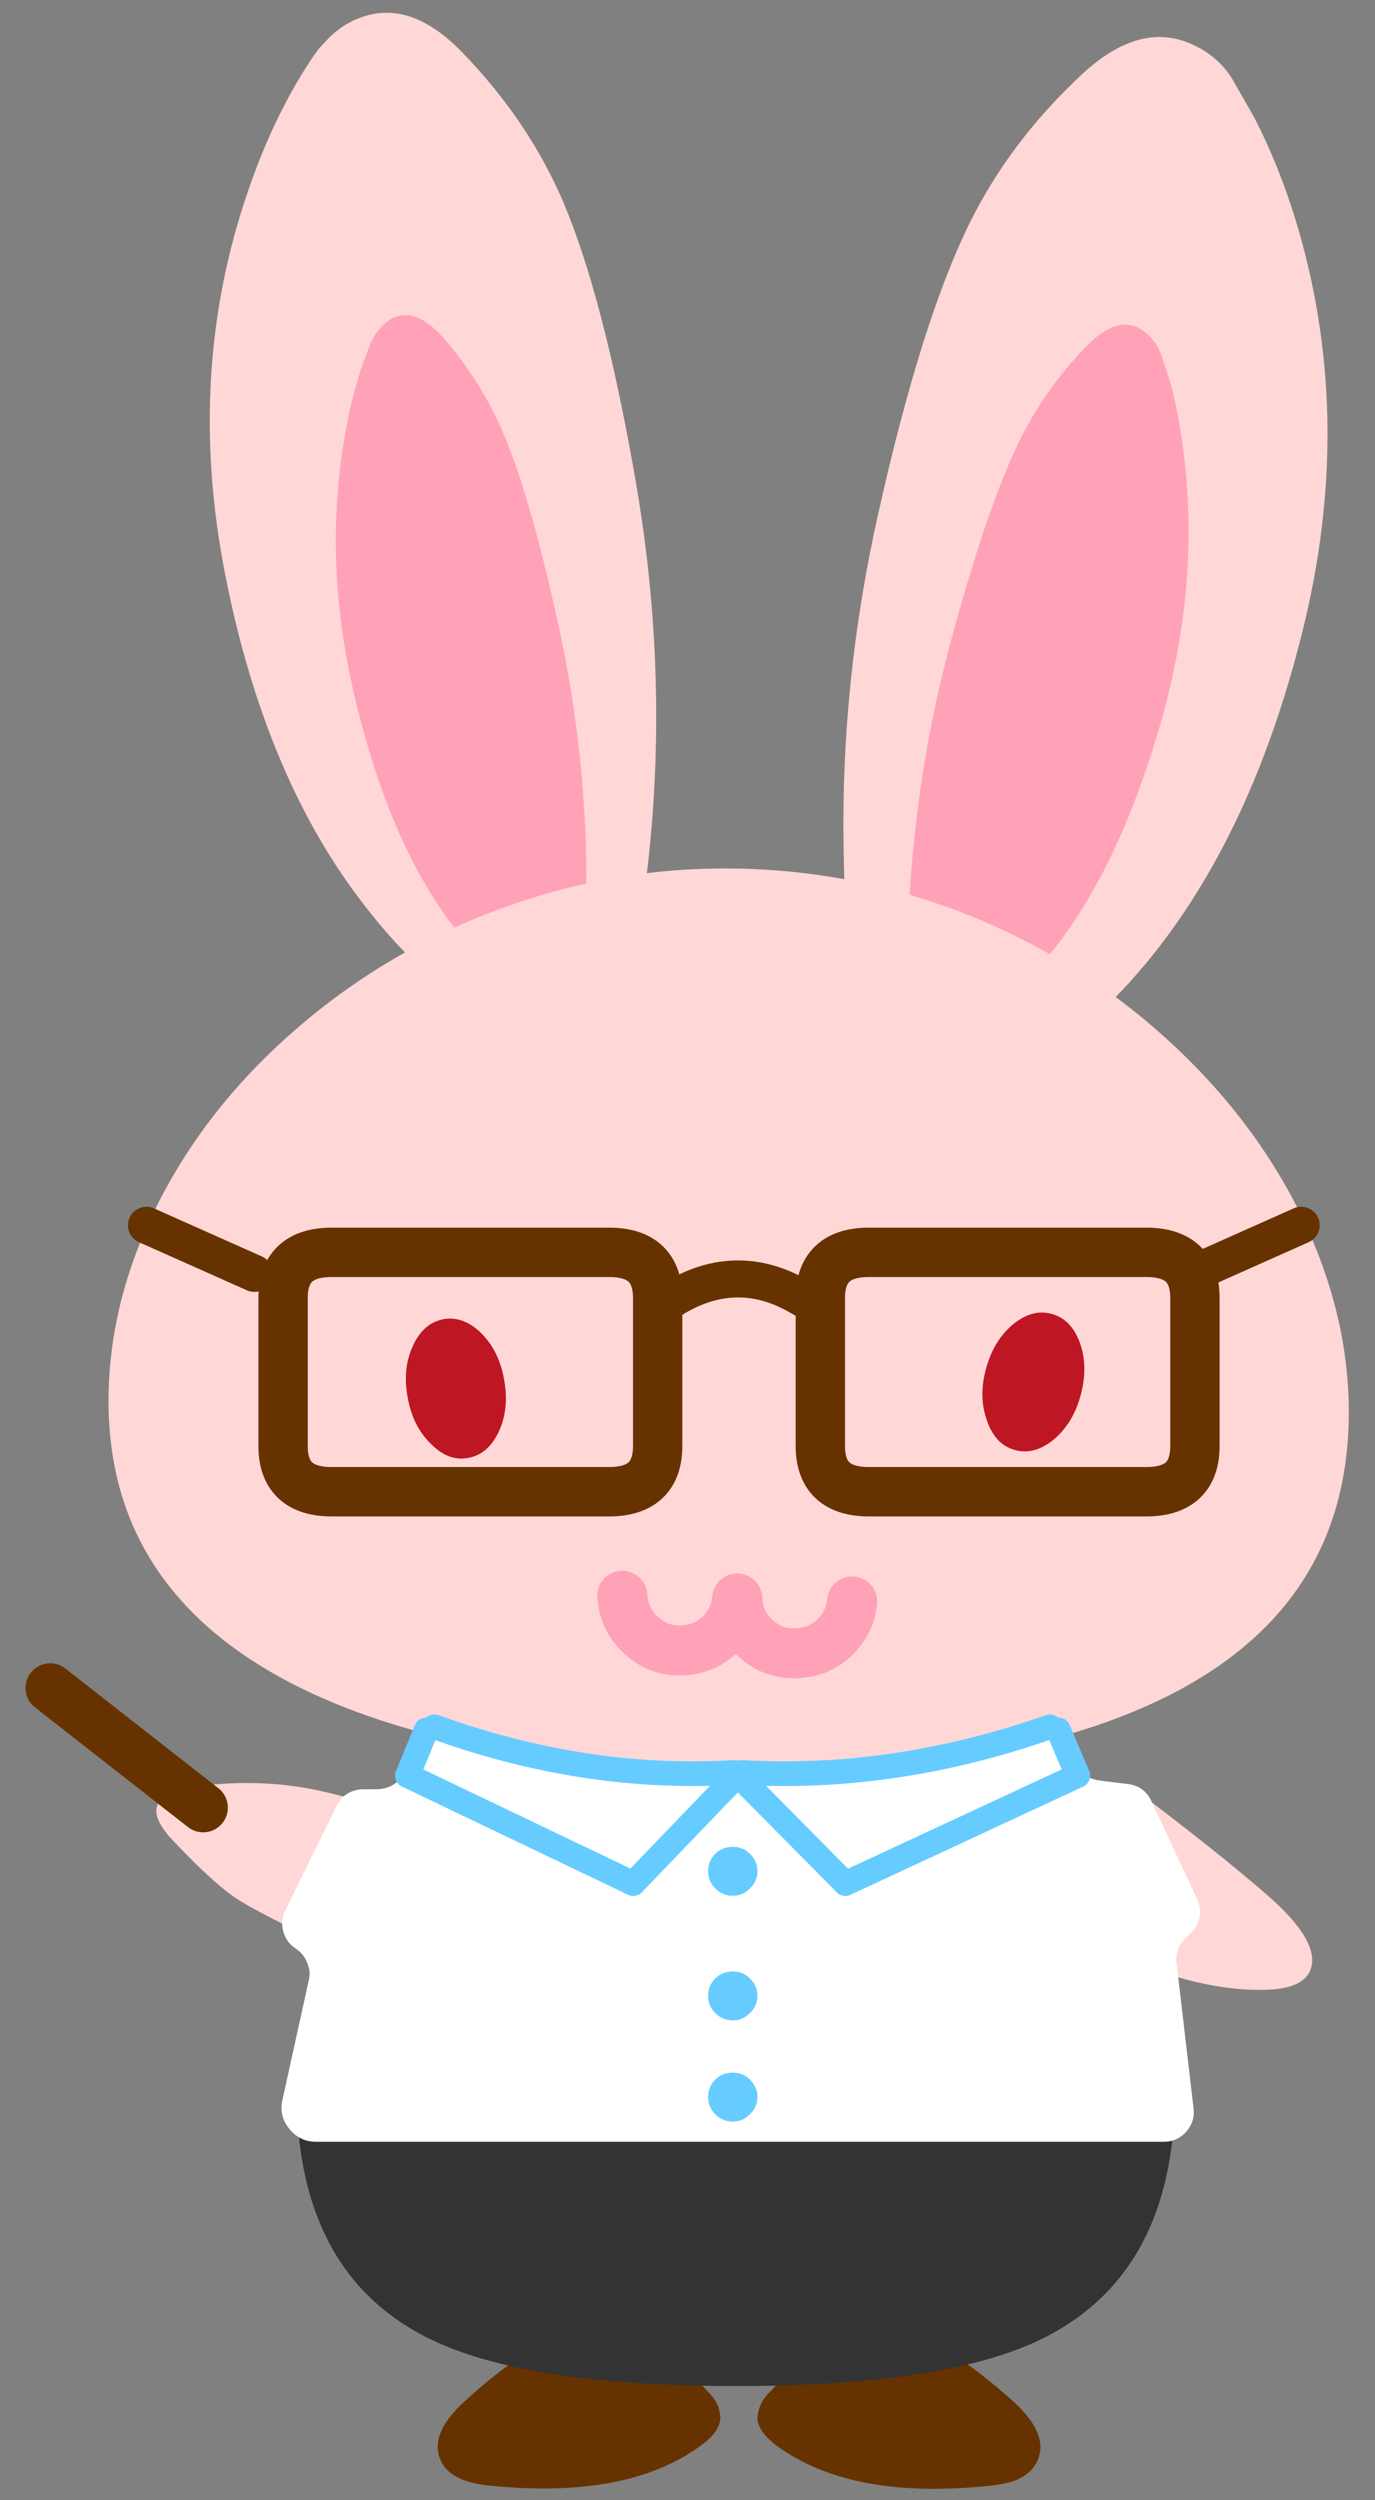 
<svg xmlns="http://www.w3.org/2000/svg" version="1.1" xmlns:xlink="http://www.w3.org/1999/xlink" preserveAspectRatio="none" x="0px" y="0px" width="110px" height="200px" viewBox="0 0 110 200">
<rect x="0" y="0" width="110" height="200" fill="#808080" stroke="none"/>
<defs>
<g id="_____0_Layer1_0_FILL">
<path fill="#663300" stroke="none" d="
M 427.85 423.8
Q 418.85 415.7 413.55 415.6 410.15 415.55 405.95 417.8 402.25 419.85 399.7 422.65 398.4 423.85 398.25 425.65 398.3 427.2 400.45 428.85 408.9 435.05 424.45 433.55 426.8 433.35 428.1 432.85 430 432.05 430.65 430.45 431.85 427.45 427.85 423.8 Z"/>
</g>

<g id="_____0_Layer1_1_FILL">
<path fill="#663300" stroke="none" d="
M 338.9 417.7
Q 333.45 417.8 324.6 425.9 320.6 429.55 321.8 432.55 322.85 435.25 327.95 435.65 343.55 437.15 351.95 430.95 354.15 429.35 354.15 427.75 354.1 426.05 352.7 424.75 350.2 421.95 346.45 419.9 342.3 417.65 338.9 417.7 Z"/>
</g>

<g id="_____0_Layer1_2_FILL">
<path fill="#333333" stroke="none" d="
M 388.35 326.4
Q 379.7 318.9 374.6 318.9 369.5 318.9 360.85 326.4 352.4 333.75 344.1 345.2 335.2 357.35 329.9 369.65 323.9 383.4 323.9 394.1 323.9 414.75 338.75 422.4 349.8 428.1 374.6 428.1 399.4 428.1 410.45 422.4 425.3 414.75 425.3 394.1 425.3 383.4 419.3 369.6 414 357.35 405.15 345.2 396.8 333.75 388.35 326.4 Z"/>
</g>

<g id="_____0_Layer1_3_FILL">
<path fill="#FFD7D7" stroke="none" d="
M 330.3 378.65
L 340.2 363
Q 334.697 361.347 327.55 359.6 320.402 357.84 312.55 358.85 304.697 359.879 309.55 365.05 314.451 370.259 317.3 372.05 320.196 373.845 330.3 378.65 Z"/>
</g>

<g id="_____0_Layer1_4_FILL">
<path fill="#FFD7D7" stroke="none" d="
M 411.65 360.2
L 413.7 377.9
Q 421.069 376.57 427.55 373.6 434.043 370.615 437.9 366.8 441.793 363.047 439.9 360.6 438.013 358.201 430.95 358.5 423.895 358.798 411.65 360.2 Z"/>
</g>

<g id="_____0_Layer1_5_FILL">
<path fill="#FFFFFF" stroke="none" d="
M 325.1 379.2
Q 325.55 380.2 325.3 381.25
L 322.25 395.1
Q 321.85 396.95 323.05 398.4 324.25 399.9 326.15 399.9
L 424 399.9
Q 425.55 399.9 426.6 398.75 427.65 397.55 427.45 396
L 425.5 379.35
Q 425.25 377.7 426.5 376.45
L 427.15 375.8
Q 427.95 375 428.15 373.95 428.35 372.85 427.85 371.85
L 422.6 360.6
Q 421.8 358.85 419.9 358.6
L 416.65 358.2
Q 414.65 357.95 413.9 356.15
L 412.9 353.8
Q 412.4 352.55 411.15 352 409.95 351.45 408.65 351.85 399.7 354.55 392.3 356.4 386.05 357.95 372.05 357.2 371.1 357.1 356.2 355.85 353.1 355.55 344.2 350.6 342.95 349.9 341.6 350.25 340.25 350.6 339.5 351.8
L 336.25 357.4
Q 335.3 359.1 333.25 359.2
L 331.55 359.2
Q 329.4 359.3 328.5 361.15
L 322.6 373.15
Q 322 374.3 322.35 375.6 322.7 376.9 323.8 377.6 324.7 378.2 325.1 379.2 Z"/>
</g>

<g id="_____0_Layer0_0_FILL">
<path fill="#FFD7D7" stroke="none" d="
M 350.2 135.6
Q 345.25 124.1 335.9 114.5 328.6 107 321.5 109.75 319.25 110.6 317.35 112.4
L 315.85 114
Q 314.45 115.8 312.5 119.15 308.6 125.95 305.85 134 296.95 159.7 302.6 188.3 308.25 217 322.35 235 329.4 244.1 335.9 247.85
L 360.7 238.25
Q 362.2 231.55 362.95 220.3 364.4 197.8 360.45 175.05 355.95 149.1 350.2 135.6 Z"/>
</g>

<g id="_____0_Layer0_1_FILL">
<path fill="#FFD7D7" stroke="none" d="
M 453.85 139.5
Q 451.35 130.95 447.6 123.7
L 444.4 118.1
Q 442.35 115 438.75 113.4 431.45 110.2 423.45 117.6 413.15 127.15 407.4 138.9 400.65 152.7 394.65 179.55 389.35 203.1 389.75 226.7 389.9 238.5 391.15 245.55
L 416.55 256.85
Q 416.8 256.7 421.2 253.8 426.5 249.85 431.4 244.15 447 226.05 454.4 196.35 461.8 166.8 453.85 139.5 Z"/>
</g>

<g id="_____0_Layer0_2_FILL">
<path fill="#FFA2B7" stroke="none" d="
M 414.45 169.55
Q 410.1 178.5 405.25 196.2 400.95 211.75 399.5 227.6 398.8 235.55 398.9 240.35
L 410.9 249.05
Q 411.05 248.95 413.45 247.2 416.35 244.8 419.25 241.2 428.35 229.75 434.15 210.15 439.95 190.6 437.8 172 437.15 166.15 435.8 161.1
L 434.55 157.25
Q 433.75 155.1 432 153.85 428.55 151.35 424 156 418.15 162 414.45 169.55 Z"/>
</g>

<g id="_____0_Layer0_3_FILL">
<path fill="#FFA2B7" stroke="none" d="
M 349.3 194.15
Q 345.5 177 341.75 168.2 338.55 160.75 333.25 154.75 329.15 150.15 325.7 152.35 324.65 153.05 323.75 154.35
L 323.1 155.5 321.75 159.15
Q 320.2 163.9 319.3 169.45 316.4 187.2 321 206.1 325.6 225.1 333.75 236.45 337.9 242.2 341.4 244.35
L 353.3 236.6
Q 353.65 232 353.35 224.4 352.7 209.2 349.3 194.15 Z"/>
</g>

<g id="_____0_Layer0_4_FILL">
<path fill="#FFD7D7" stroke="none" d="
M 436.65 254.9
Q 424.65 243.55 409.3 237 393.05 230.1 375.45 229.65 357.85 229.2 341.25 235.35 325.6 241.1 313.05 251.85 300.75 262.35 293.7 275.7 286.5 289.3 286.15 303.35 285.5 330.1 310.65 343.8 332.65 355.75 372.05 356.75 411.5 357.75 434.25 346.85 460.3 334.4 460.95 307.65 461.3 293.65 454.8 279.65 448.4 266 436.65 254.9 Z"/>
</g>

<g id="_____0_Layer0_6_FILL">
<path fill="#BE1622" stroke="none" d="
M 338.7 295.15
Q 336.15 292.65 333.35 293.15 330.5 293.7 329.05 296.9 327.55 300.1 328.3 304.15 329 308.2 331.55 310.7 334.05 313.25 336.85 312.7 339.65 312.2 341.15 309 342.65 305.75 341.9 301.7 341.2 297.65 338.7 295.15 Z"/>
</g>

<g id="_____0_Layer0_7_FILL">
<path fill="#BE1622" stroke="none" d="
M 423.05 296.45
Q 421.8 293.1 419.05 292.4 416.3 291.65 413.55 293.95 410.85 296.25 409.8 300.25 408.75 304.2 410 307.55 411.2 310.9 413.95 311.6 416.7 312.35 419.45 310.05 422.15 307.75 423.2 303.75 424.25 299.75 423.05 296.45 Z"/>
</g>

<g id="_____0_Layer1_7_FILL">
<path fill="#66CCFF" stroke="none" d="
M -28.7 171.8
Q -28.7 170.55 -29.65 169.6 -30.55 168.7 -31.85 168.7 -33.15 168.7 -34.1 169.6 -35 170.55 -35 171.8 -35 173.1 -34.1 174 -33.15 174.95 -31.85 174.95 -30.55 174.95 -29.65 174 -28.7 173.1 -28.7 171.8 Z"/>
</g>

<g id="_____0_Layer1_10_FILL">
<path fill="#66CCFF" stroke="none" d="
M -28.7 171.8
Q -28.7 170.55 -29.65 169.6 -30.55 168.7 -31.85 168.7 -33.15 168.7 -34.1 169.6 -35 170.55 -35 171.8 -35 173.1 -34.1 174 -33.15 174.95 -31.85 174.95 -30.55 174.95 -29.65 174 -28.7 173.1 -28.7 171.8 Z"/>
</g>

<g id="_____0_Layer1_11_FILL">
<path fill="#66CCFF" stroke="none" d="
M -28.7 171.8
Q -28.7 170.55 -29.65 169.6 -30.55 168.7 -31.85 168.7 -33.15 168.7 -34.1 169.6 -35 170.55 -35 171.8 -35 173.1 -34.1 174 -33.15 174.95 -31.85 174.95 -30.55 174.95 -29.65 174 -28.7 173.1 -28.7 171.8 Z"/>
</g>

<path id="_____0_Layer0_5_MEMBER_0_1_STROKES" stroke="#FFA2B7" stroke-width="4.05" stroke-linejoin="round" stroke-linecap="round" fill="none" d="
M 47.734 119.298
Q 47.821 121.224 49.258 122.546 50.695 123.839 52.621 123.724 54.374 123.638 55.61 122.46 56.875 121.252 57.047 119.528"/>

<path id="_____0_Layer0_5_MEMBER_1_1_STROKES" stroke="#FFA2B7" stroke-width="4.05" stroke-linejoin="round" stroke-linecap="round" fill="none" d="
M 38.421 119.068
Q 38.536 120.994 39.974 122.287 41.411 123.609 43.337 123.494 45.061 123.408 46.326 122.23 47.562 121.023 47.734 119.298"/>

<path id="_____0_Layer1_8_MEMBER_0_1_STROKES" stroke="#66CCFF" stroke-width="2" stroke-linejoin="round" stroke-linecap="round" fill="none" d="
M 37.01 170.8
L 35.495 174.5"/>

<path id="_____0_Layer1_8_MEMBER_1_1_STROKES" stroke="#66CCFF" stroke-width="2" stroke-linejoin="round" stroke-linecap="round" fill="none" d="
M 35.495 174.5
L 53.782 183.25"/>

<path id="_____0_Layer1_8_MEMBER_2_1_STROKES" stroke="#66CCFF" stroke-width="2" stroke-linejoin="round" stroke-linecap="round" fill="none" d="
M 53.782 183.25
L 62.194 174.5"/>

<path id="_____0_Layer1_8_MEMBER_3_1_STROKES" stroke="#66CCFF" stroke-width="2" stroke-linejoin="round" stroke-linecap="round" fill="none" d="
M 37.689 170.55
Q 49.94 174.968 61.985 174.25"/>

<path id="_____0_Layer1_9_MEMBER_0_1_STROKES" stroke="#66CCFF" stroke-width="2" stroke-linejoin="round" stroke-linecap="round" fill="none" d="
M 88.185 170.8
L 89.746 174.5"/>

<path id="_____0_Layer1_9_MEMBER_1_1_STROKES" stroke="#66CCFF" stroke-width="2" stroke-linejoin="round" stroke-linecap="round" fill="none" d="
M 89.746 174.5
L 70.911 183.25"/>

<path id="_____0_Layer1_9_MEMBER_2_1_STROKES" stroke="#66CCFF" stroke-width="2" stroke-linejoin="round" stroke-linecap="round" fill="none" d="
M 70.911 183.25
L 62.247 174.5"/>

<path id="_____0_Layer1_9_MEMBER_3_1_STROKES" stroke="#66CCFF" stroke-width="2" stroke-linejoin="round" stroke-linecap="round" fill="none" d="
M 87.486 170.55
Q 74.868 174.968 62.462 174.25"/>

<path id="_____0_Layer1_12_1_STROKES" stroke="#663300" stroke-width="4" stroke-linejoin="round" stroke-linecap="round" fill="none" d="
M 16.1 175.9
L 3.7 166.2"/>

<path id="_____0_Layer0_0_1_STROKES" stroke="#663300" stroke-width="3" stroke-linejoin="round" stroke-linecap="round" fill="none" d="
M 56.983 135.85
Q 62.24 132.65 67.497 135.85"/>

<path id="_____0_Layer0_1_1_STROKES" stroke="#663300" stroke-width="3" stroke-linejoin="round" stroke-linecap="round" fill="none" d="
M 23.05 133.8
L 14.3 129.9"/>

<path id="_____0_Layer0_2_1_STROKES" stroke="#663300" stroke-width="4" stroke-linejoin="round" stroke-linecap="round" fill="none" d="
M 72.867 132.025
L 95.336 132.025
Q 99.286 132.025 99.286 135.733
L 99.286 147.706
Q 99.286 151.413 95.336 151.413
L 72.867 151.413
Q 68.917 151.413 68.917 147.706
L 68.917 135.733
Q 68.917 132.025 72.867 132.025 Z"/>

<path id="_____0_Layer0_3_1_STROKES" stroke="#663300" stroke-width="4" stroke-linejoin="round" stroke-linecap="round" fill="none" d="
M 29.267 132.025
L 51.736 132.025
Q 55.686 132.025 55.686 135.733
L 55.686 147.706
Q 55.686 151.413 51.736 151.413
L 29.267 151.413
Q 25.317 151.413 25.317 147.706
L 25.317 135.733
Q 25.317 132.025 29.267 132.025 Z"/>

<path id="_____0_Layer0_4_1_STROKES" stroke="#663300" stroke-width="3" stroke-linejoin="round" stroke-linecap="round" fill="none" d="
M 99.15 133.8
L 107.9 129.9"/>
</defs>

<g transform="matrix( 0.987, 0, 0, 0.987, -2.4,-30.2) ">
<g transform="matrix( 0.702, 0, 0, 0.702, -215.75,-72.25) ">
<use xlink:href="#_____0_Layer1_0_FILL"/>
</g>

<g transform="matrix( 0.702, 0, 0, 0.702, -187.8,-73.75) ">
<use xlink:href="#_____0_Layer1_1_FILL"/>
</g>

<g transform="matrix( 0.702, 0, 0, 0.702, -200.9,-76.55) ">
<use xlink:href="#_____0_Layer1_2_FILL"/>
</g>

<g transform="matrix( 0.702, 0, 0, 0.702, -200.9,-76.55) ">
<use xlink:href="#_____0_Layer1_3_FILL"/>
</g>

<g transform="matrix( 0.508, 0.485, -0.485, 0.508, 60.2,-206.85) ">
<use xlink:href="#_____0_Layer1_4_FILL"/>
</g>

<g transform="matrix( 0.702, 0, 0, 0.702, -200.9,-76.55) ">
<use xlink:href="#_____0_Layer1_5_FILL"/>
</g>

<g transform="matrix( 1, 0, 0, 1, 14.4,40.8) ">
<g transform="matrix( 0.575, 0, 0, 0.575, -167.7,-71.85) ">
<use xlink:href="#_____0_Layer0_0_FILL"/>
</g>

<g transform="matrix( 0.575, 0, 0, 0.575, -167.7,-71.85) ">
<use xlink:href="#_____0_Layer0_1_FILL"/>
</g>

<g transform="matrix( 0.575, 0, 0, 0.575, -167.7,-71.85) ">
<use xlink:href="#_____0_Layer0_2_FILL"/>
</g>

<g transform="matrix( 0.575, 0, 0, 0.575, -167.7,-71.85) ">
<use xlink:href="#_____0_Layer0_3_FILL"/>
</g>

<g transform="matrix( 0.575, 0, 0, 0.575, -167.7,-71.85) ">
<use xlink:href="#_____0_Layer0_4_FILL"/>
</g>

<g transform="matrix( 0.575, 0, 0, 0.575, -167.7,-62.65) ">
<use xlink:href="#_____0_Layer0_5_MEMBER_0_1_STROKES" transform="matrix( 1.74, 0, 0, 1.74, 291.7,108.95) "/>
</g>

<g transform="matrix( 0.575, 0, 0, 0.575, -167.7,-62.65) ">
<use xlink:href="#_____0_Layer0_5_MEMBER_1_1_STROKES" transform="matrix( 1.74, 0, 0, 1.74, 291.7,108.95) "/>
</g>

<g transform="matrix( 0.575, 0, 0, 0.575, -167.7,-71.85) ">
<use xlink:href="#_____0_Layer0_6_FILL"/>
</g>

<g transform="matrix( 0.575, 0, 0, 0.575, -167.7,-71.85) ">
<use xlink:href="#_____0_Layer0_7_FILL"/>
</g>
</g>

<g transform="matrix( 0.635, 0, 0, 0.635, 82.05,73.15) ">
<use xlink:href="#_____0_Layer1_7_FILL"/>
</g>

<g transform="matrix( 1.045, 0, 0, 1, -1.55,0) ">
<use xlink:href="#_____0_Layer1_8_MEMBER_0_1_STROKES" transform="matrix( 0.957, 0, 0, 1, 1.45,0) "/>
</g>

<g transform="matrix( 1.045, 0, 0, 1, -1.55,0) ">
<use xlink:href="#_____0_Layer1_8_MEMBER_1_1_STROKES" transform="matrix( 0.957, 0, 0, 1, 1.45,0) "/>
</g>

<g transform="matrix( 1.045, 0, 0, 1, -1.55,0) ">
<use xlink:href="#_____0_Layer1_8_MEMBER_2_1_STROKES" transform="matrix( 0.957, 0, 0, 1, 1.45,0) "/>
</g>

<g transform="matrix( 1.045, 0, 0, 1, -1.55,0) ">
<use xlink:href="#_____0_Layer1_8_MEMBER_3_1_STROKES" transform="matrix( 0.957, 0, 0, 1, 1.45,0) "/>
</g>

<g transform="matrix( -1.076, 0, 0, 1, 127.9,0) ">
<use xlink:href="#_____0_Layer1_9_MEMBER_0_1_STROKES" transform="matrix( -0.929, 0, 0, 1, 118.8,0) "/>
</g>

<g transform="matrix( -1.076, 0, 0, 1, 127.9,0) ">
<use xlink:href="#_____0_Layer1_9_MEMBER_1_1_STROKES" transform="matrix( -0.929, 0, 0, 1, 118.8,0) "/>
</g>

<g transform="matrix( -1.076, 0, 0, 1, 127.9,0) ">
<use xlink:href="#_____0_Layer1_9_MEMBER_2_1_STROKES" transform="matrix( -0.929, 0, 0, 1, 118.8,0) "/>
</g>

<g transform="matrix( -1.076, 0, 0, 1, 127.9,0) ">
<use xlink:href="#_____0_Layer1_9_MEMBER_3_1_STROKES" transform="matrix( -0.929, 0, 0, 1, 118.8,0) "/>
</g>

<g transform="matrix( 0.635, 0, 0, 0.635, 82.05,83.25) ">
<use xlink:href="#_____0_Layer1_10_FILL"/>
</g>

<g transform="matrix( 0.635, 0, 0, 0.635, 82.05,91.45) ">
<use xlink:href="#_____0_Layer1_11_FILL"/>
</g>

<g transform="matrix( 1, 0, 0, 1, 2.8,1.2) ">
<use xlink:href="#_____0_Layer1_12_1_STROKES"/>
</g>

<g transform="matrix( 0.762, 0, 0, 1, 14.85,0) ">
<use xlink:href="#_____0_Layer0_0_1_STROKES" transform="matrix( 1.312, 0, 0, 1, -19.45,0) "/>
</g>

<g transform="matrix( 1, 0, 0, 1, 0,0) ">
<use xlink:href="#_____0_Layer0_1_1_STROKES"/>
</g>

<g transform="matrix( 1.295, 0, 0, 1.216, 98.25,-30.25) ">
<use xlink:href="#_____0_Layer0_2_1_STROKES" transform="matrix( 0.772, 0, 0, 0.823, -75.85,24.85) "/>
</g>

<g transform="matrix( 1.295, 0, 0, 1.216, 54.65,-30.25) ">
<use xlink:href="#_____0_Layer0_3_1_STROKES" transform="matrix( 0.772, 0, 0, 0.823, -42.15,24.85) "/>
</g>

<g transform="matrix( -1, 0, 0, 1, 122.2,0) ">
<use xlink:href="#_____0_Layer0_4_1_STROKES" transform="matrix( -1, 0, 0, 1, 122.2,0) "/>
</g>
</g>
</svg>
